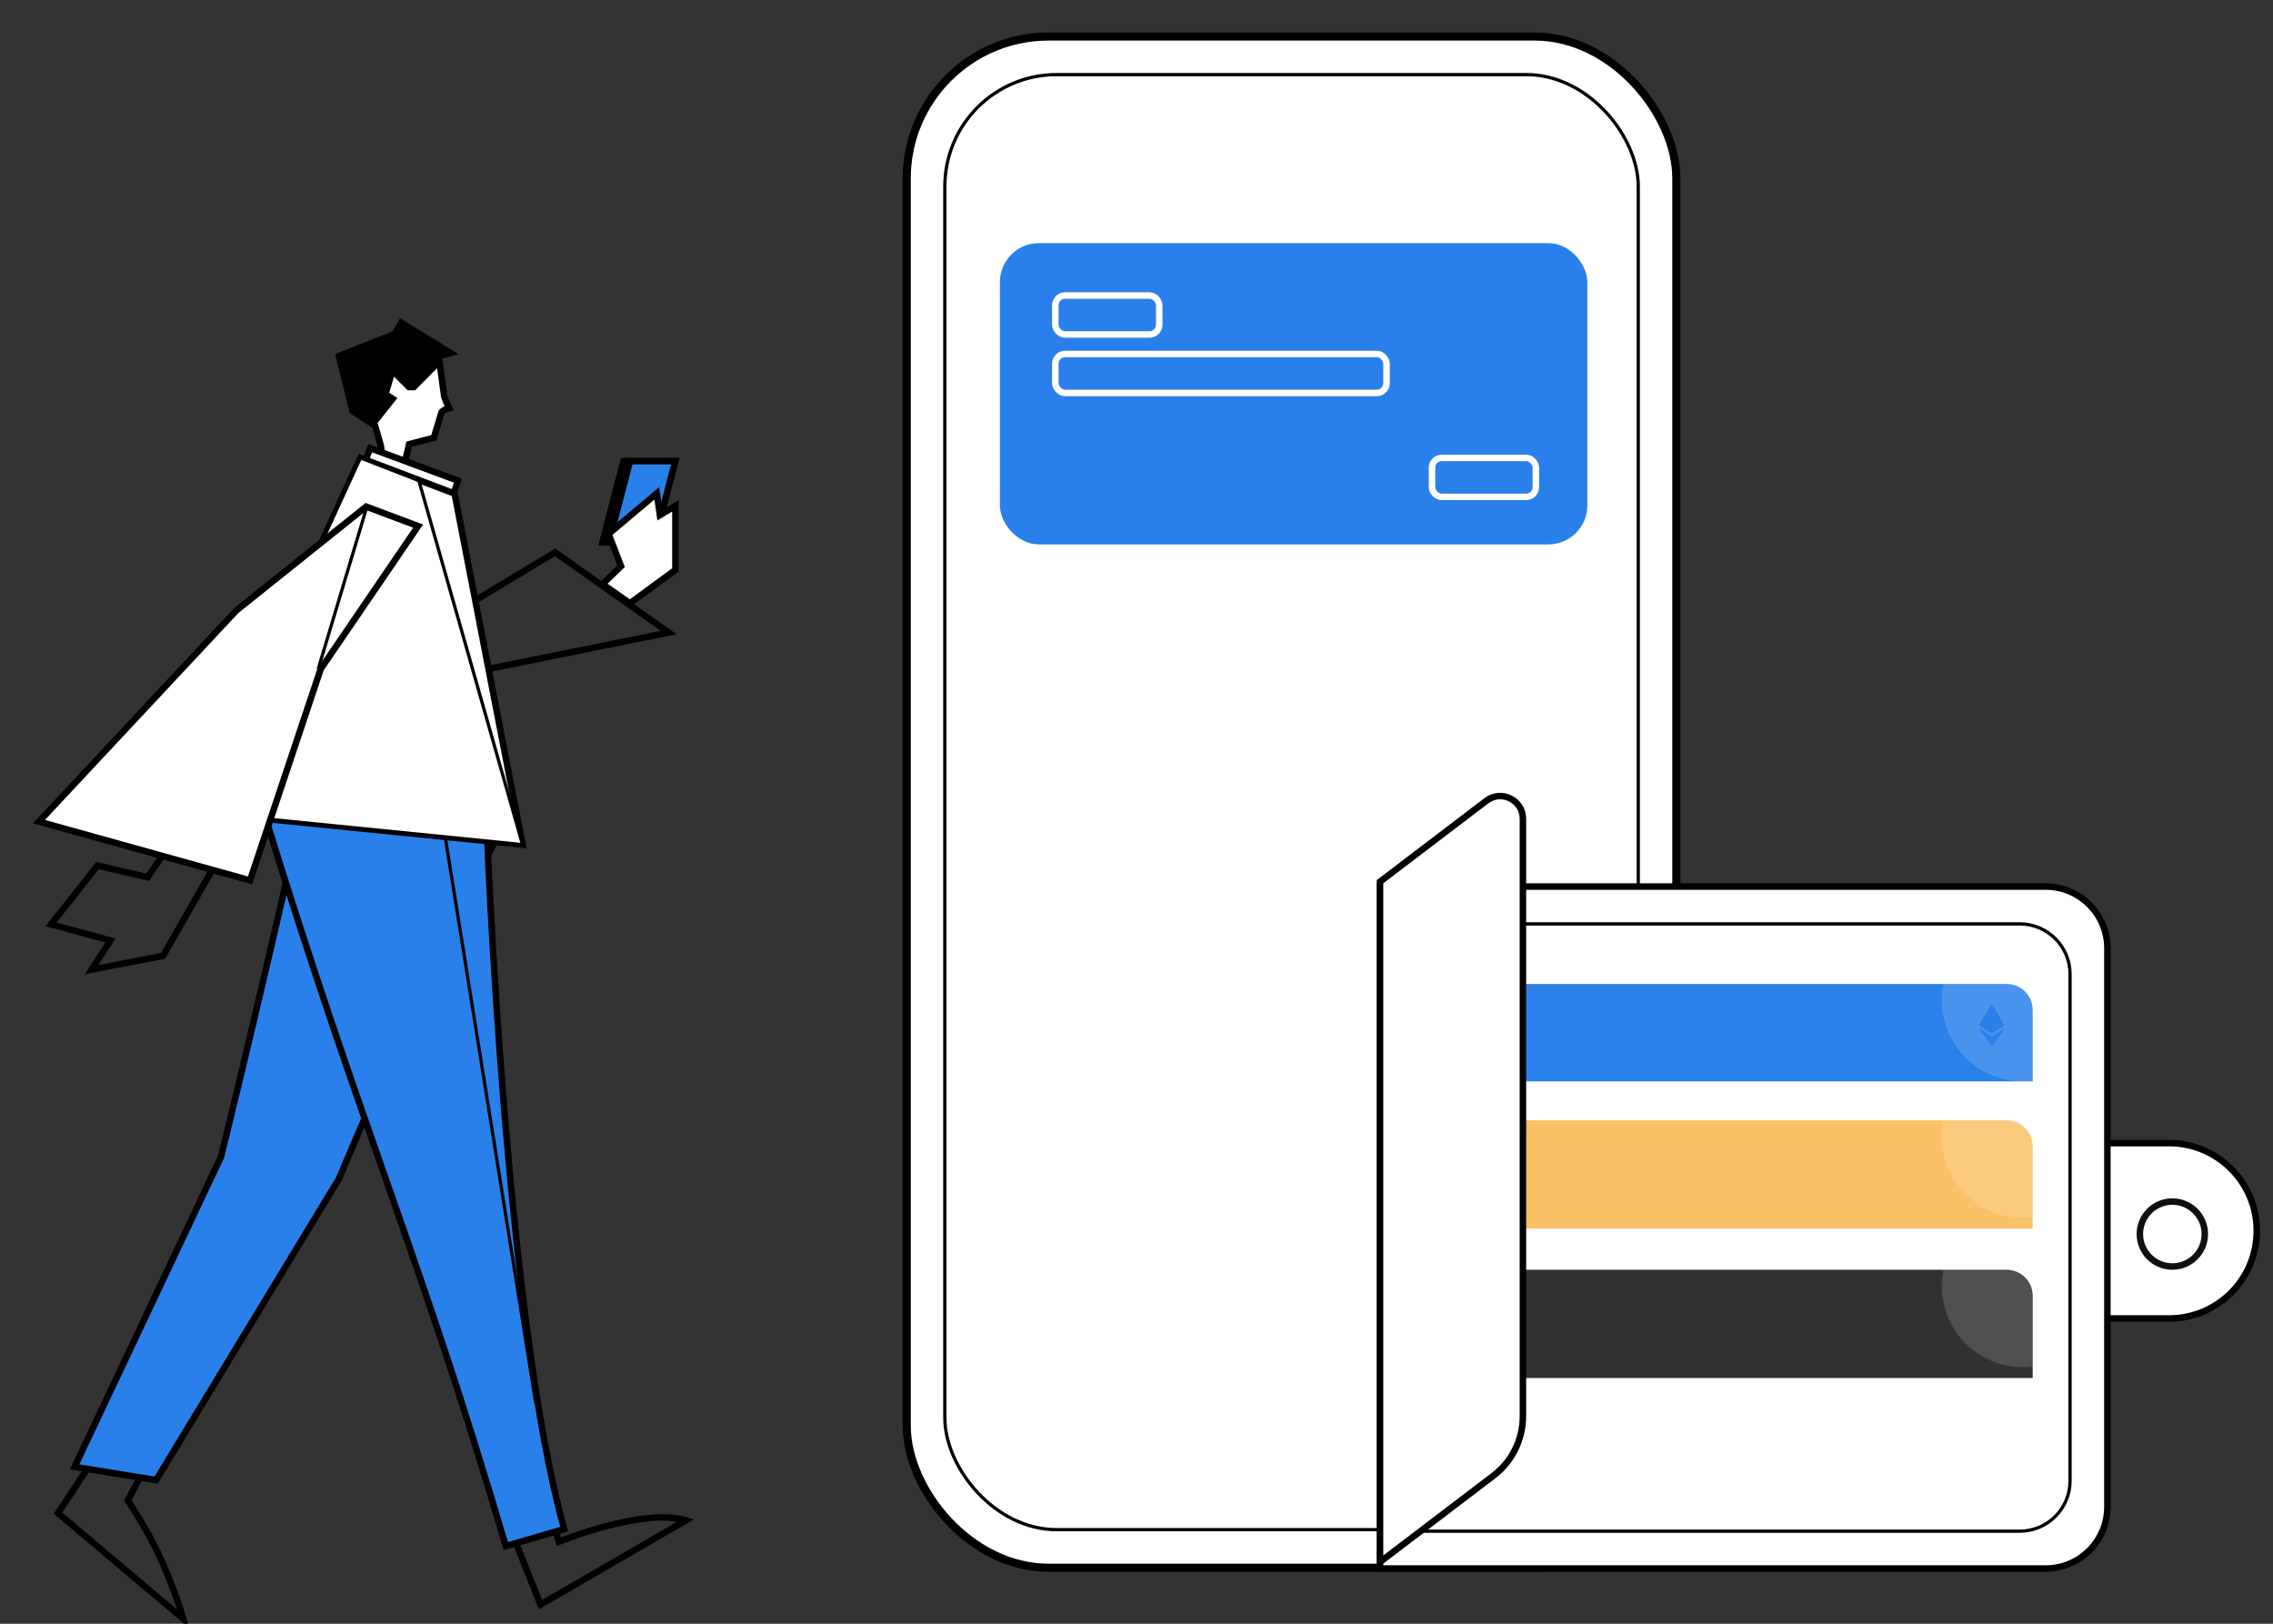 <svg width="350" height="250" viewBox="0 0 350 250" fill="none" xmlns="http://www.w3.org/2000/svg">
<rect x="0" y="0" width="350" height="250" fill="#333333" stroke="none"/>
<g clip-path="url(#clip0)">
<path d="M0 0H350V250H0V0Z" fill="none"/>
<path d="M84.402 232.046L84.88 231.898L84.765 231.527L84.376 231.547L84.402 232.046ZM86.057 237.375L85.579 237.523L85.741 238.044L86.246 237.837L86.057 237.375ZM105.619 234.088L105.869 234.52L106.867 233.943L105.764 233.609L105.619 234.088ZM83.228 247.049L82.763 247.234L82.977 247.772L83.478 247.482L83.228 247.049ZM77.398 232.416L77.372 231.917L76.676 231.954L76.934 232.601L77.398 232.416ZM83.925 232.195L85.579 237.523L86.534 237.226L84.88 231.898L83.925 232.195ZM86.057 237.375C86.246 237.837 86.246 237.837 86.246 237.837C86.246 237.837 86.246 237.837 86.247 237.837C86.247 237.837 86.247 237.837 86.248 237.836C86.249 237.836 86.252 237.835 86.255 237.834C86.26 237.831 86.269 237.828 86.281 237.823C86.305 237.813 86.341 237.799 86.388 237.78C86.483 237.743 86.623 237.687 86.804 237.618C87.167 237.478 87.693 237.281 88.346 237.05C89.651 236.588 91.46 235.993 93.474 235.461C95.489 234.928 97.699 234.461 99.809 234.251C101.926 234.04 103.904 234.091 105.474 234.566L105.764 233.609C104.011 233.079 101.883 233.039 99.709 233.256C97.529 233.473 95.263 233.954 93.218 234.494C91.172 235.035 89.336 235.639 88.012 236.107C87.35 236.341 86.815 236.542 86.445 236.684C86.26 236.755 86.116 236.812 86.018 236.851C85.969 236.871 85.932 236.886 85.906 236.896C85.894 236.901 85.884 236.905 85.877 236.908C85.874 236.909 85.872 236.91 85.87 236.911C85.869 236.911 85.868 236.911 85.868 236.912C85.868 236.912 85.867 236.912 85.867 236.912C85.867 236.912 85.867 236.912 86.057 237.375ZM105.368 233.655L82.977 246.616L83.478 247.482L105.869 234.52L105.368 233.655ZM83.692 246.864L77.863 232.231L76.934 232.601L82.763 247.234L83.692 246.864ZM77.425 232.915L84.429 232.546L84.376 231.547L77.372 231.917L77.425 232.915Z" fill="black"/>
<path d="M24.227 222.308L19.691 231.022C19.691 231.022 22.213 234.804 24.063 238.563C26.742 244.004 28.225 249.256 28.225 249.256L8.934 232.97L19.567 216.861L24.227 222.308Z" stroke="black"/>
<path d="M77.232 127.659C67.6 124.153 47.402 121.006 47.402 121.006C47.402 121.006 41.302 148.489 34.043 178.095L11.488 225.847L24.043 227.882L52.185 181.5C66.728 146.885 77.232 127.659 77.232 127.659Z" fill="#2A80EA" stroke="black"/>
<path d="M40.311 124.049L75.001 128.5C75.001 128.5 77.915 203.603 86.877 235.423L77.883 238.042C64.493 192.536 55.977 174.994 40.311 124.049Z" fill="#2A80EA" stroke="black"/>
<path d="M68.5 128.5L82.5 216" stroke="black" stroke-width="0.5"/>
<path d="M100.73 83.5L103.971 71H96.004L92.763 83.5H100.73Z" stroke="black"/>
<path d="M100.73 83.5L103.971 71H97.004L93.763 83.5H100.73Z" fill="#2A80EA" stroke="black"/>
<path fill-rule="evenodd" clip-rule="evenodd" d="M57.201 65.8L53.851 63.575L51.601 54.513L60.461 51L61.601 49L70.611 54.513L68.074 55.237L67.711 55.6C67.3 58.369 61.934 60.584 60.461 61.4L57.201 65.8Z" fill="black"/>
<path d="M61.911 73L62.999 68.394L66.801 67.4L67.963 63.575C68.054 63.121 69.161 62.85 69.161 62.85C69.161 62.85 68.32 61.171 68.349 60.675L67.665 55.606L63.724 59.588H62.971L60.433 57.05L59.346 60.675L60.461 61.4L57.601 65L58.649 68.65L59.011 72.638" fill="white"/>
<path d="M61.911 73L62.999 68.394L66.801 67.4L67.963 63.575C68.054 63.121 69.161 62.85 69.161 62.85C69.161 62.85 68.32 61.171 68.349 60.675L67.665 55.606L63.724 59.588H62.971L60.433 57.05L59.346 60.675L60.461 61.4L57.601 65L58.649 68.65L59.011 72.638" stroke="black"/>
<path d="M70.5 74L69.325 77.775L54.5 75.625L57 69L70.5 74Z" fill="white" stroke="black"/>
<path d="M102.965 97.392L69.965 104.042L64.965 97.392L85.465 85.043L102.965 97.392Z" stroke="black"/>
<path d="M69.999 76L80.465 130.042L30.465 125.042L55.499 70.5L69.999 76Z" fill="white" stroke="black"/>
<path d="M64.5 74L80.465 130.042L30.465 125.042L55.499 70.5L64.5 74Z" fill="white" stroke="black" stroke-width="0.5"/>
<path d="M104 87.747L104 77.883L102.257 78.929L101.612 79.316L101.505 78.571L101.133 75.963L93.713 82.203L95.508 86.87L95.627 87.178L95.389 87.408L92.783 89.938L96.993 92.885L104 87.747Z" fill="white" stroke="black"/>
<path d="M14.106 149.287L16.634 145.383L17.006 144.808L16.346 144.628L7.862 142.322L15.014 133.27L22.387 134.987L22.718 135.064L22.911 134.785L27.217 128.565L34.733 130.333L25.109 147.168L14.106 149.287Z" stroke="black"/>
<path d="M6 126.5L36.383 94L56.383 78L64.383 81L49.383 103L38.501 135.549L6 126.5Z" fill="white" stroke="black"/>
<path d="M56.5 78L49 103" stroke="black" stroke-width="0.5"/>
<rect x="139.624" y="5.624" width="118.5" height="235.753" rx="21.829" fill="white" stroke="black" stroke-width="1.247"/>
<rect x="145.487" y="11.487" width="106.774" height="224.026" rx="17.213" fill="white" stroke="black" stroke-width="0.5"/>
<rect x="154.468" y="37.932" width="89.454" height="45.387" rx="5.5" fill="#2A80EA" stroke="#2A80EA"/>
<rect x="162.5" y="45.5" width="16" height="6" rx="1.5" stroke="white"/>
<rect x="220.5" y="70.5" width="16" height="6" rx="1.5" stroke="white"/>
<rect x="162.5" y="54.5" width="51" height="6" rx="1.5" stroke="white"/>
<path d="M273.5 176H334C341.456 176 347.5 182.044 347.5 189.5C347.5 196.956 341.456 203 334 203H273.5V176Z" fill="white" stroke="black"/>
<path d="M324.5 146C324.5 140.753 320.247 136.5 315 136.5H212.5V241.5H315C320.247 241.5 324.5 237.247 324.5 232V146Z" fill="white" stroke="black"/>
<path d="M318.75 150C318.75 145.72 315.28 142.25 311 142.25H214.25V235.75H311C315.28 235.75 318.75 232.28 318.75 228V150Z" fill="white" stroke="black" stroke-width="0.5"/>
<path d="M313 155.5C313 153.291 311.209 151.5 309 151.5H232C229.791 151.5 228 153.291 228 155.5V166.5H313V155.5Z" fill="#2A81EA"/>
<path opacity="0.15" fill-rule="evenodd" clip-rule="evenodd" d="M313 166.411V154.81C313 152.982 311.518 151.5 309.69 151.5H299.25C299.086 152.308 299 153.144 299 154C299 160.904 304.596 166.5 311.5 166.5C312.008 166.5 312.508 166.47 313 166.411Z" fill="white"/>
<path fill-rule="evenodd" clip-rule="evenodd" d="M306.657 159.089C306.672 159.099 306.689 159.103 306.708 159.103C306.727 159.103 306.744 159.099 306.761 159.088L308.576 157.925C308.619 157.897 308.633 157.839 308.608 157.794L308.607 157.793L306.792 154.686C306.775 154.657 306.742 154.638 306.708 154.638C306.674 154.638 306.641 154.655 306.624 154.685L304.752 157.793C304.724 157.838 304.738 157.897 304.783 157.925L306.657 159.089Z" fill="#2A80EA"/>
<path fill-rule="evenodd" clip-rule="evenodd" d="M304.822 158.586L306.642 160.984C306.659 161.008 306.688 161.022 306.719 161.022C306.75 161.022 306.778 161.008 306.797 160.984L308.561 158.585C308.589 158.548 308.585 158.495 308.553 158.46C308.52 158.426 308.469 158.42 308.43 158.447L306.718 159.543L304.951 158.444C304.91 158.419 304.859 158.426 304.826 158.462C304.795 158.496 304.794 158.549 304.822 158.586Z" fill="#2A80EA"/>
<path d="M313 176.5C313 174.291 311.209 172.5 309 172.5H232.142C229.933 172.5 228.142 174.291 228.142 176.5V189.165H313V176.5Z" fill="#FAC166"/>
<path opacity="0.15" fill-rule="evenodd" clip-rule="evenodd" d="M313 187.411V175.81C313 173.982 311.518 172.5 309.69 172.5H299.25C299.086 173.308 299 174.144 299 175C299 181.904 304.596 187.5 311.5 187.5C312.008 187.5 312.508 187.47 313 187.411Z" fill="white"/>
<path d="M313 199.5C313 197.291 311.209 195.5 309 195.5H232.142C229.933 195.5 228.142 197.291 228.142 199.5V212.165H313V199.5Z" fill="#2F3133"/>
<path opacity="0.15" fill-rule="evenodd" clip-rule="evenodd" d="M313 210.411V198.81C313 196.982 311.518 195.5 309.69 195.5H299.25C299.086 196.308 299 197.144 299 198C299 204.904 304.596 210.5 311.5 210.5C312.008 210.5 312.508 210.47 313 210.411Z" fill="white"/>
<circle cx="334.5" cy="190" r="5" stroke="#101010"/>
<path d="M228.881 123.284C231.185 121.531 234.5 123.174 234.5 126.07V218.052C234.5 221.644 232.822 225.029 229.964 227.204L212.5 240.491V135.748L228.881 123.284Z" fill="white" stroke="black"/>
</g>
<defs>
<clipPath id="clip0">
<path d="M0 0H350V250H0V0Z" fill="white"/>
</clipPath>
</defs>
</svg>
